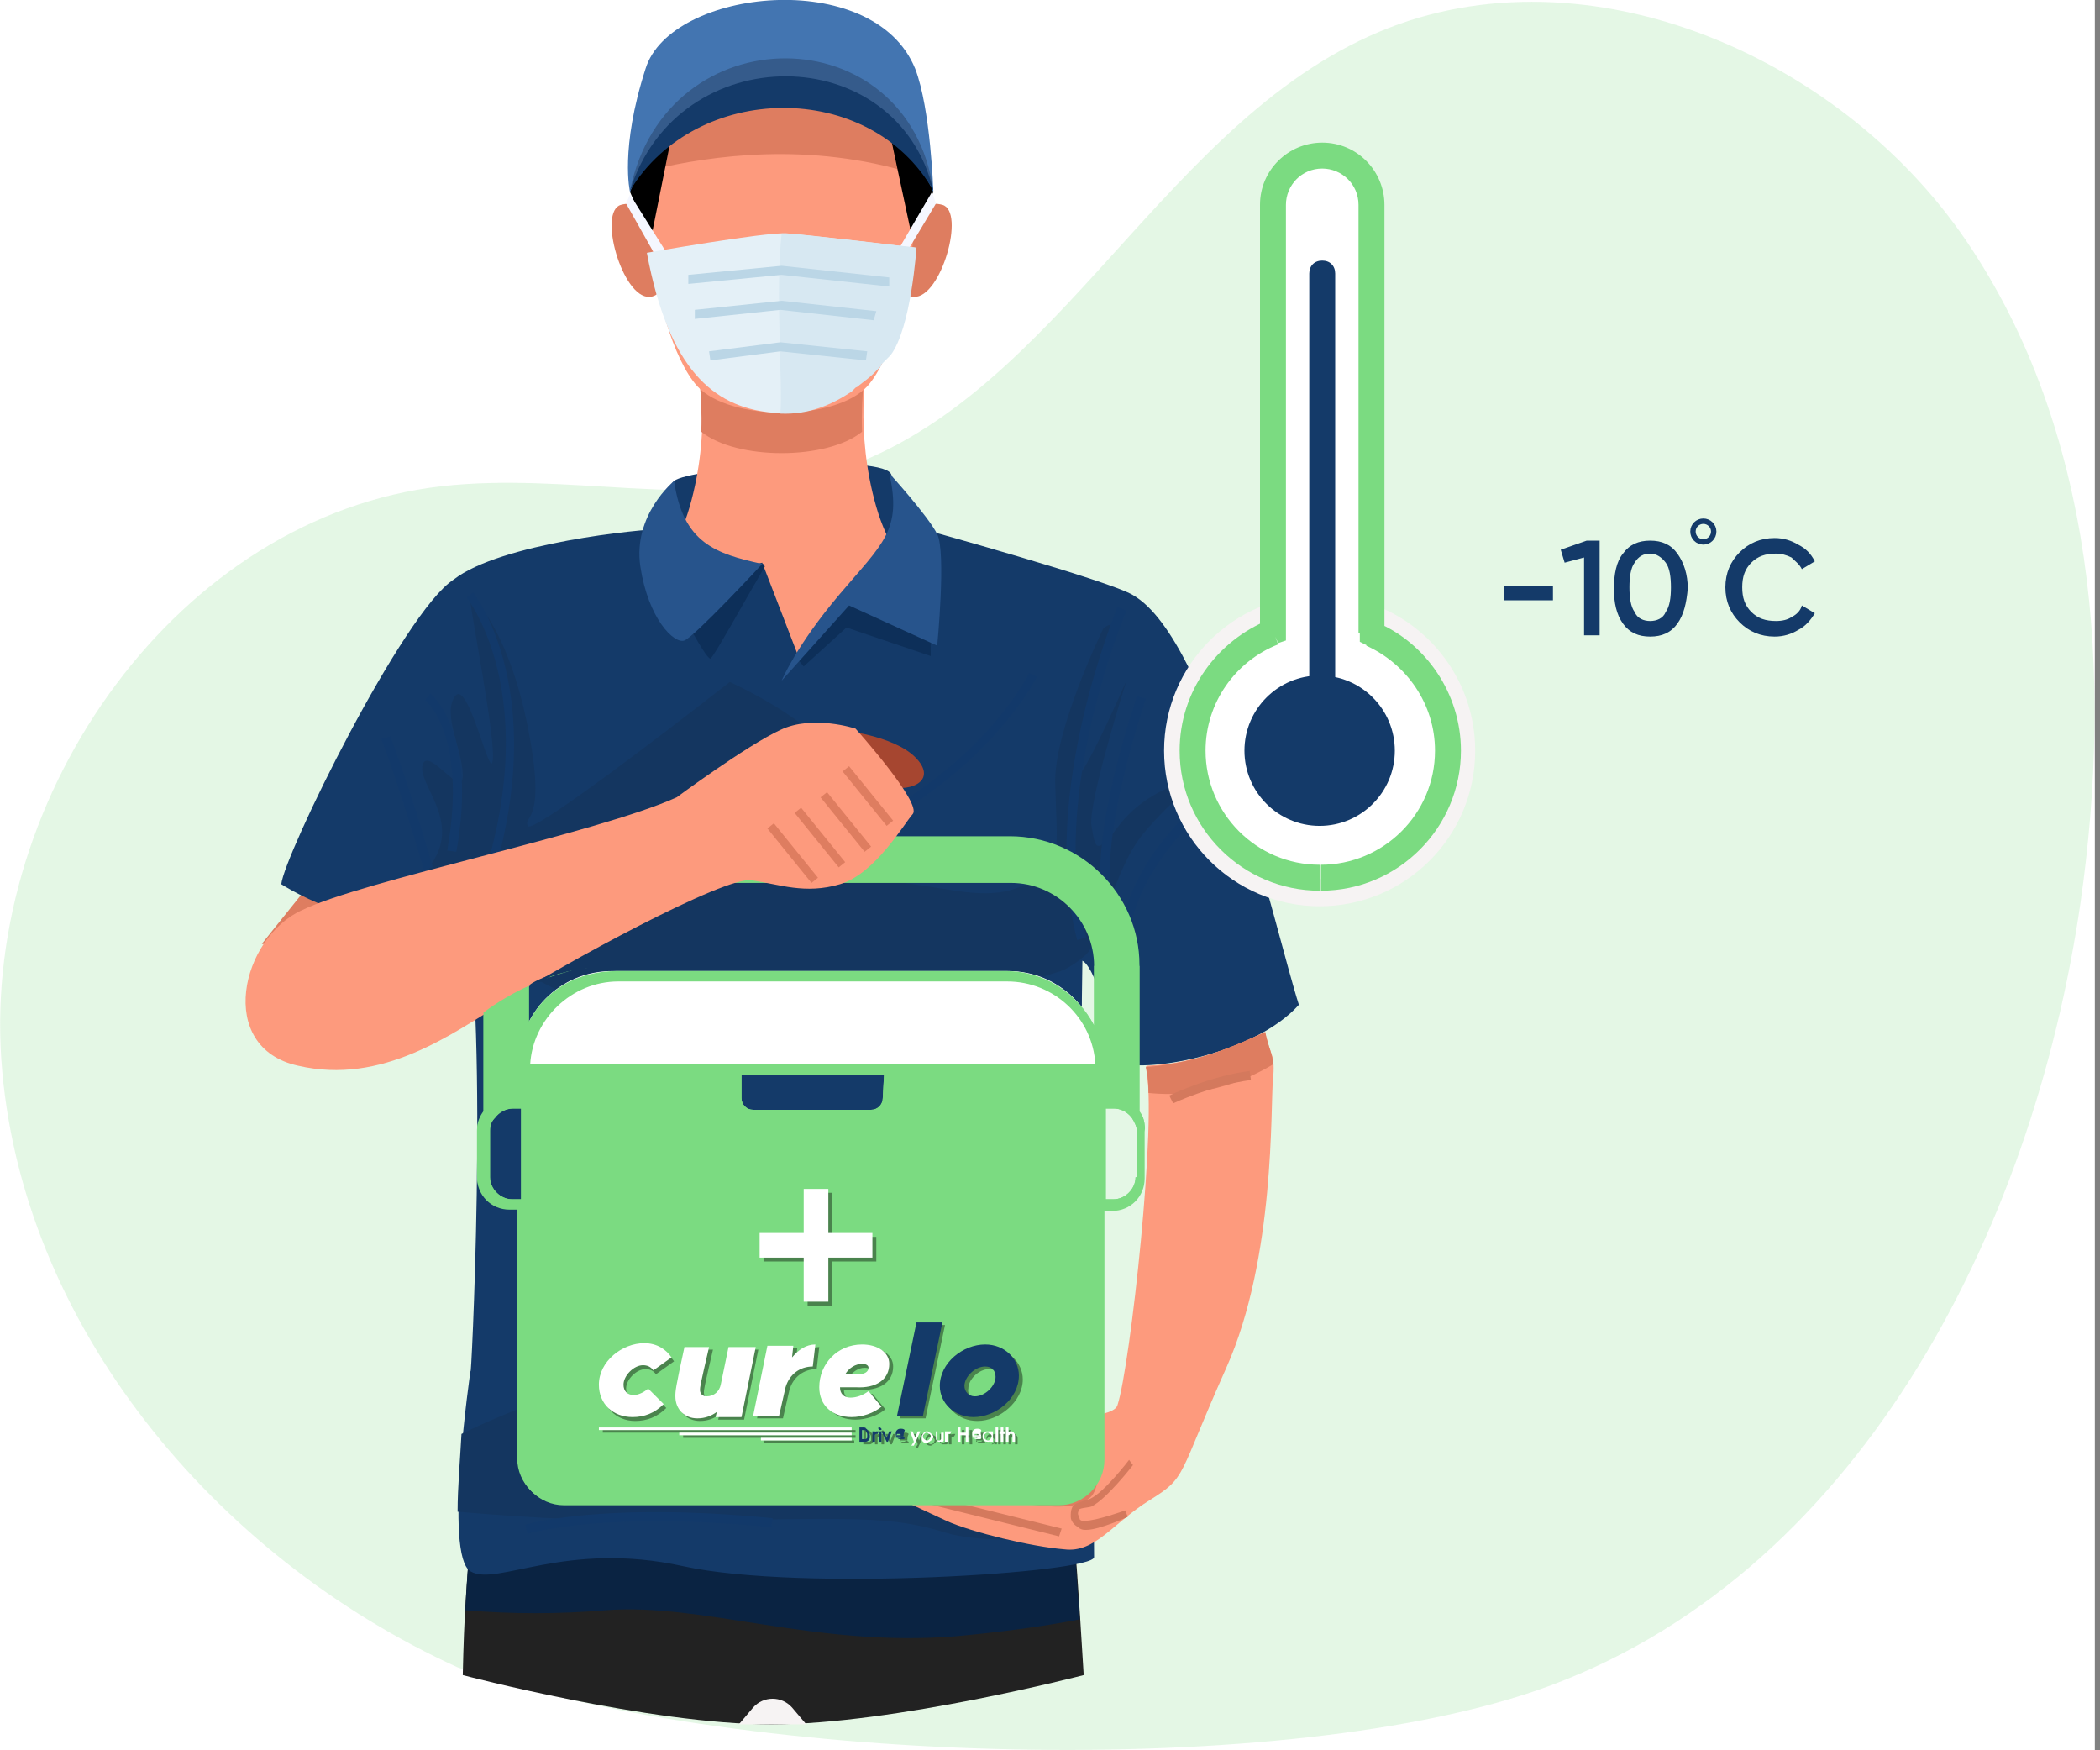 <?xml version="1.0" encoding="utf-8"?>
<!-- Generator: Adobe Illustrator 28.0.0, SVG Export Plug-In . SVG Version: 6.00 Build 0)  -->
<svg version="1.1" id="Layer_1" xmlns="http://www.w3.org/2000/svg" xmlns:xlink="http://www.w3.org/1999/xlink" x="0px" y="0px"
	 width="162px" height="135px" viewBox="0 0 162 135" style="enable-background:new 0 0 162 135;" xml:space="preserve">
<rect x="0" y="0" width="162" height="135" fill="#808080" stroke="none"/>
<style type="text/css">
	.st0{clip-path:url(#SVGID_00000033330636461035795510000014413740515254756029_);}
	.st1{fill:#FFFFFF;}
	.st2{opacity:0.2;fill:#7BDB81;enable-background:new    ;}
	.st3{fill-rule:evenodd;clip-rule:evenodd;fill:#222222;}
	.st4{fill:#F6F3F3;}
	.st5{fill-rule:evenodd;clip-rule:evenodd;fill:#0A2342;}
	.st6{fill-rule:evenodd;clip-rule:evenodd;fill:#143A69;}
	.st7{fill-rule:evenodd;clip-rule:evenodd;fill:#FD9A7D;}
	.st8{fill-rule:evenodd;clip-rule:evenodd;fill:#DE7D60;}
	.st9{fill-rule:evenodd;clip-rule:evenodd;fill:#143660;}
	.st10{fill-rule:evenodd;clip-rule:evenodd;fill:#0D2F59;}
	.st11{fill-rule:evenodd;clip-rule:evenodd;fill:#12396A;}
	.st12{display:none;fill-rule:evenodd;clip-rule:evenodd;fill:#FFFFFF;}
	.st13{fill-rule:evenodd;clip-rule:evenodd;}
	.st14{fill-rule:evenodd;clip-rule:evenodd;fill:#4375B1;}
	.st15{fill-rule:evenodd;clip-rule:evenodd;fill:#355B8B;}
	.st16{fill-rule:evenodd;clip-rule:evenodd;fill:#27548C;}
	.st17{fill:#12396A;}
	.st18{fill:#7BDB81;}
	.st19{fill-rule:evenodd;clip-rule:evenodd;fill:#A64630;}
	.st20{fill:#DE7D60;}
	.st21{fill:#D4795D;}
	.st22{fill:#F5F7FF;}
	.st23{fill-rule:evenodd;clip-rule:evenodd;fill:#E4F0F7;}
	.st24{fill-rule:evenodd;clip-rule:evenodd;fill:#D7E8F2;}
	.st25{fill:#BBD6E6;}
	.st26{opacity:0.4;enable-background:new    ;}
	.st27{display:none;fill:#143A69;}
	.st28{fill:#143A69;}
	.st29{fill:none;stroke:#143A69;stroke-width:0.415;}
	.st30{fill:#143660;}
	.st31{fill-rule:evenodd;clip-rule:evenodd;fill:#FFFFFF;}
	.st32{opacity:0.4;}
</style>
<g>
	<g>
		<g>
			<g>
				<defs>
					<rect id="SVGID_1_" width="161.6" height="135"/>
				</defs>
				<clipPath id="SVGID_00000072984759287280296530000012647254570794632375_">
					<use xlink:href="#SVGID_1_"  style="overflow:visible;"/>
				</clipPath>
				<g style="clip-path:url(#SVGID_00000072984759287280296530000012647254570794632375_);">
					<rect class="st1" width="161.6" height="135"/>
					<path class="st2" d="M35.3,128.6c-18.7-8.5-33.8-26.5-35.2-46.9c-1.4-20.5,13.7-41.9,34-44.2c9.7-1.1,19.7,1.8,29.1-0.8
						c17.7-4.8,25.7-26.3,42.4-33.9c16-7.3,36.2,1.2,46.1,15.8s11.3,33.5,8.8,51c-3.7,25.6-17.4,52.3-42,60.8
						C97.7,137.5,55.8,135.9,35.3,128.6z"/>
					<path class="st3" d="M36.3,118.8h46.6c0,0,0.3,3.6,0.7,10.4c0,0-14.6,3.8-24.1,3.8c-9.4,0-23.8-3.8-23.8-3.8
						C35.8,124.5,36,122,36.3,118.8z"/>
					<path class="st4" d="M58.1,131.7c0.8-0.9,2.2-0.9,3,0l1.1,1.3H57L58.1,131.7z"/>
					<path class="st5" d="M36.3,118.8h46.6c0,0,0.1,2.4,0.4,6.1c-3.1,0.6-6.3,1-9.5,1.3c-10.9,0.9-19.6-2.6-27.1-2
						c-3.6,0.3-7.2,0.3-10.8,0C36,122.2,36.1,120.4,36.3,118.8L36.3,118.8z"/>
					<path class="st6" d="M52,37.1c-1.1,1,0.8,3.8,0.8,3.8s17.1,1.4,17,1.7s-0.6-5.4-1.1-6.1C67.6,35,53.1,36.1,52,37.1L52,37.1z"/>
					<path class="st7" d="M61.8,52.1L47.2,47c0,0,4.3-2,6-7.9s0.7-11,0.7-11s5.4,0.5,6.5,0.6c1.1-0.1,6.5-0.6,6.5-0.6s-1,5.1,0.7,11
						s6,7.9,6,7.9L61.8,52.1L61.8,52.1z"/>
					<path class="st8" d="M27,64.5c-0.2,0-6.8,8.3-6.8,8.3l16,2.5v-7.1C36.2,68.2,26.9,64.5,27,64.5L27,64.5z"/>
					<path class="st6" d="M71.5,40.9c0,0,14.1,3.9,15.9,5c6.1,3.5,11,26,12.8,31.6c-3.6,4-12.3,5.3-13.9,4.4c0,0-1.5-7.1-2.8-7.8
						c-0.3,15.4,0.9,31.4,0.9,46c0,1.2-22.6,2.7-31.7,0.7s-14.4,1.6-16.4,0.4c-2.1-1.2,0-15.5,0-15.5c0,1.9,1.4-26-0.4-35.9
						c-5.9,3.8-14.2-1.6-14.2-1.6c0.2-2.2,9.4-21,13.3-23.5c3.6-2.8,14.4-3.9,16.2-3.9l3.9,3.6l3.7-1l2.7,7
						C64.4,47.6,66.2,43.5,71.5,40.9L71.5,40.9z"/>
					<path class="st9" d="M84.1,106.2c0.1,4.2,0.2,8.4,0.3,12.4c-3.8,0.2-9,0.4-11.5-0.4c-4.2-1.3-7.1-1.1-20-0.9
						c-5.9,0.1-11.8-0.2-17.6-0.7c0-1.9,0.2-4.1,0.3-6c8.1-4,22.4-7.7,22.4-7.7L84.1,106.2L84.1,106.2z"/>
					<path class="st9" d="M36.2,72.2c-0.1-0.8-0.2-1.6-0.3-2.3c-0.4,0.3-0.9,0.5-1.3,0.7c-1.4-1.6-2-3-1.3-4
						c2.3-3.3-1.1-6.1-0.7-7.6c0.4-1.5,3.1,2.7,3.1,0.8s-1.6-4.7-0.6-6.1c1-1.4,2.7,6.5,2.9,5c0.3-1.5-1.7-11.5-1.7-12.3
						s2.9,2.1,4.4,9.6s-0.3,6.8,0,7.7c0.3,0.9,15.6-11.1,15.6-11.1s7.7,3.5,7.7,6.2s-3.5,3.4-5.6,3.8c-2.1,0.3-3.8,1.1-6.5,3.4
						s-2.3,3-2.3,2.6s8.8-0.6,13.6-0.8c4.8-0.1,6.6,0.3,10.5,0.9s4.9-0.3,6.6-1c1.6-0.7,1.2-3.2,1.1-7.3s3.7-11.9,3.7-11.9
						c1.8-1.6-0.2,3.4-1.7,9.5c-1.6,6.1,3.5-5.5,3.5-5.5s-3,9.5-2.7,11.2s0.3,2.4,2.1,0c1.8-2.4,4.7-3.4,5.5-3.4s-1.2,1.1-3.6,4
						c-2.4,2.9-3.1,8.2-4.5,9.4c-1.4,1.2-2.2,1.3-2.2,1.3S63.7,81,53,79.5C46.6,78.5,40,75.3,36.2,72.2L36.2,72.2z"/>
					<path class="st10" d="M71.7,43.3l0.1,7.3l-6.5-2.2l-3.3,3l-0.5-0.6l3.8-4.7l5,1.3L71.7,43.3z"/>
					<path class="st10" d="M55.6,44.4l3.3-0.9l0.1,0.2c-1.3,2.2-4,7.1-4.2,7.1c-0.3,0-1.7-2.6-1.7-2.6
						C53.8,46.5,54.7,45.3,55.6,44.4L55.6,44.4z"/>
					<path class="st11" d="M80,52.2c0,0-7.1,14.1-28.2,16.1l-0.1-0.7C72.5,65.7,79.4,52,79.4,51.9L80,52.2L80,52.2z M40.5,117.6
						c0,0,5.9-1.8,19.1-0.5l-0.1,0.7c-13-1.3-18.8,0.5-18.8,0.5L40.5,117.6L40.5,117.6z M30.1,56.8c0,0,1,2.3,3.3,10.1l-0.7,0.2
						C30.4,59.3,29.4,57,29.4,57L30.1,56.8z M33.2,53.5c0,0,3.7,2.9,2,12.2l-0.7-0.1c1.6-9-1.7-11.6-1.7-11.6L33.2,53.5z M36.1,71.8
						c0-0.2,0-0.3-0.1-0.5c6.8-16.8,0-25.2,0-25.2l0.5-0.4c0,0,7.1,8.8,0,26.3L36.1,71.8L36.1,71.8z"/>
					<path class="st8" d="M50.5,17.3c0,0-0.8-2-2.6-1.5s0.1,7.2,2.2,7.1C52.3,22.8,50.5,17.3,50.5,17.3z"/>
					<path class="st8" d="M70.1,17.3c0,0,0.8-2,2.6-1.5c1.8,0.5-0.1,7.2-2.2,7.1S70.1,17.3,70.1,17.3z"/>
					<path class="st8" d="M54.1,33.3c0.1-3-0.3-5.1-0.3-5.1s5.4,0.5,6.5,0.6c1.1-0.1,6.5-0.6,6.5-0.6s-0.4,2.1-0.3,5.1
						C63.8,35.5,56.8,35.5,54.1,33.3L54.1,33.3z"/>
					<path class="st7" d="M60.5,7.7c7.1,0.1,9.9,4.9,9.9,4.9c0.2,2.1,0.2,4.2,0,6.3c-0.3,3.5-1.6,8.8-3.5,10.9
						c-2.5,2.7-10.6,2.7-13.1,0c-1.9-2.1-3.3-7.3-3.5-10.9c-0.2-2.1-0.2-4.2,0-6.3c0,0,2.9-4.8,9.9-4.9L60.5,7.7L60.5,7.7z"/>
					<path class="st8" d="M60.5,7.7c7.1,0.1,9.9,4.9,9.9,4.9s0,0.3,0.1,0.8c-8.1-2.5-15.6-1.4-20.3-0.3c0-0.4,0-0.6,0-0.6
						s2.9-4.8,9.9-4.9L60.5,7.7L60.5,7.7z"/>
					<path class="st12" d="M55.7,23.5l9.5,0.1C65.1,23.6,60.4,29.5,55.7,23.5z"/>
					<path class="st13" d="M51.7,11l-1.5,7.5l-1.6-3.7C48.6,14.7,49.2,12.7,51.7,11L51.7,11z"/>
					<path class="st13" d="M68.8,11l1.6,7.5l1.6-3.7C72,14.8,71.4,12.7,68.8,11L68.8,11z"/>
					<path class="st14" d="M49.8,5.3c-2,6.2-1.2,9.5-1.2,9.5c4.1-9.6,19.3-9.6,23.4,0c0,0-0.2-6.4-1.4-9.5
						C67.4-2.6,51.7-0.9,49.8,5.3z"/>
					<path class="st15" d="M72,14.7c-4.9-9.2-18.6-9.2-23.4,0C51.4,1,70.1,1.2,72,14.7z"/>
					<path class="st6" d="M72,14.7c-4.9-8.6-18.3-8.4-23.4,0C52.3,2.9,69.2,3,72,14.7z"/>
					<path class="st16" d="M52,37.1c0.7,4.8,3.2,5.6,6.8,6.4c0,0-5.2,5.6-6,5.9c-0.8,0.3-2.8-1.7-3.4-5.7C48.8,39.7,52,37.1,52,37.1
						L52,37.1z"/>
					<path class="st16" d="M68.6,36.5c0,0,3,3.3,3.7,4.7s0,8.6,0,8.6l-6.8-3.1l-5.2,5.8c0,0,1.1-2.7,4.5-6.7
						C68.1,41.9,69.6,40.9,68.6,36.5L68.6,36.5z"/>
					<path class="st17" d="M93.5,62.1c0,0-6.5,4.8-6.5,11.5h-0.7c0-7,6.7-12.1,6.7-12.1L93.5,62.1L93.5,62.1z M86.9,47.1
						c0,0-6.1,14.3-3.1,25.2l-0.7,0.2c-3-11.2,3.1-25.6,3.1-25.7L86.9,47.1L86.9,47.1z M88.4,53.9c0,0-3.7,10.6-2.6,15.9L85.1,70
						c-1.2-5.5,2.6-16.2,2.6-16.3L88.4,53.9L88.4,53.9z"/>
					<path class="st18" d="M87.9,85.7V74.4c0-5.4-4.5-9.9-10-9.9H47.3c-5.5,0-10,4.4-10,9.9v11.3c-0.3,0.4-0.5,0.9-0.5,1.4v3.6
						c0,1.4,1.1,2.5,2.5,2.5h0.6v19.3c0,1.9,1.6,3.5,3.5,3.5h38.2c1.9,0,3.5-1.6,3.5-3.5V93.3h0.6c1.4,0,2.5-1.1,2.5-2.5v-3.6
						C88.4,86.6,88.2,86.1,87.9,85.7L87.9,85.7z M40.1,92.5h-0.6c-0.9,0-1.7-0.8-1.7-1.7v-3.6c0-0.4,0.1-0.7,0.4-1
						c0.3-0.4,0.8-0.7,1.4-0.7h0.6v7C40.2,92.5,40.1,92.5,40.1,92.5z M68.1,84.7c0,0.5-0.4,0.9-0.9,0.9h-9.1c-0.5,0-0.9-0.4-0.9-0.9
						v-1.9h11L68.1,84.7z M40.9,82.1c0.2-3.5,3.2-6.4,6.8-6.4h30c3.6,0,6.6,2.8,6.8,6.4H40.9z M84.4,79.1c-1.3-2.5-3.8-4.2-6.8-4.2
						h-30c-3,0-5.5,1.7-6.8,4.2v-4.6c0-3.5,2.9-6.4,6.4-6.4H78c3.5,0,6.4,2.9,6.4,6.4V79.1z M87.6,90.8c0,0.9-0.8,1.7-1.7,1.7h-0.6
						v-7h0.6c0.5,0,1,0.2,1.4,0.7c0.2,0.3,0.4,0.7,0.4,1v3.6C87.7,90.8,87.6,90.8,87.6,90.8z"/>
					<path class="st19" d="M64.8,56.3c0,0,4.1,0.4,5.8,2.1c1.7,1.7-0.1,2.7-2.1,2.3C66.5,60.2,64.8,56.1,64.8,56.3L64.8,56.3z"/>
					<path class="st7" d="M52.2,61.5c0,0,5.4-4,8-5.2c2.5-1.2,5.8-0.1,5.8-0.1s5.2,5.8,4.4,6.6c-0.7,0.8-2.9,4.6-5.6,5.4
						c-2.7,0.8-4.7,0-6.8-0.3c-2-0.4-14.8,6.6-19,9.3c-4.2,2.6-9.5,6.5-16,5c-6.4-1.4-4.4-9.9,0.3-12C28,67.9,46,64.3,52.2,61.5
						L52.2,61.5z"/>
					<path class="st20" d="M65.5,59.1l3.4,4.2l-0.5,0.4L65,59.5L65.5,59.1z M59.7,63.5l3.4,4.2l-0.5,0.4l-3.4-4.2L59.7,63.5z
						 M61.8,62.3l3.4,4.2l-0.5,0.4l-3.4-4.2L61.8,62.3z M63.8,61.1l3.4,4.2l-0.5,0.4l-3.4-4.2L63.8,61.1z"/>
					<path class="st7" d="M97.6,79.6c0.4,1.9,0.8,1.7,0.6,3.7c-0.2,2,0.2,13.7-3.6,22.2c-3.8,8.5-3,8.4-5.9,10.2
						c-2.9,1.8-4.2,4.1-6.6,3.8c-2.5-0.2-7.1-1.3-9.1-2.2c-1.5-0.7-3.2-1.5-4.1-1.9c-0.1-0.1-0.1-0.3,0.1-0.3h15
						c0.1,0,0.1-0.1,0.1-0.1l-0.3-5.7c0-0.1,0.1-0.1,0.1-0.1c0.5,0,2.1-0.2,2.3-0.8c1-3,3.1-22.3,2.2-26c0-0.1,0-0.2,0.1-0.2
						C92.6,82,95.6,80.5,97.6,79.6L97.6,79.6z"/>
					<path class="st8" d="M97.6,79.6c0.3,1.4,0.6,1.7,0.6,2.5c-4,2.4-7.7,2.4-9.6,2.2c0-0.9-0.1-1.6-0.2-2
						C92.5,82,95.6,80.5,97.6,79.6L97.6,79.6z"/>
					<path class="st8" d="M74,115.1h10.1l-0.3-6c0.3,0,0.7,0,1-0.1c0.1,1.5,0.3,5.4-0.6,6.4c-1.1,1.2-3.6,0.9-8.2,0.1
						C75.2,115.3,74.5,115.2,74,115.1L74,115.1z"/>
					<path class="st21" d="M90.2,84.5c0,0,3.1-1.5,6.2-1.9l0.1,0.7c-3,0.4-6,1.8-6,1.8L90.2,84.5z M71.4,115.3l10.5,2.6l-0.2,0.6
						l-10.5-2.6L71.4,115.3z M87.4,113c0,0-2,2.6-3.2,3.2c-0.3,0.1-1,0.1-1,0.3c0,0.1-0.1,0.2,0,0.4c0,0.1,0.1,0.2,0.1,0.3
						c0,0,0.1,0.1,0.2,0.1s0.1,0,0.2,0c0.9,0,3.1-0.8,3.1-0.8L87,117c0,0-2.2,1-3.2,1c-0.2,0-0.3,0-0.5-0.1
						c-0.1-0.1-0.3-0.2-0.4-0.3c-0.2-0.2-0.3-0.4-0.3-0.6s0-0.5,0.1-0.7l0,0c0.1-0.4,0.9-0.5,1.4-0.7c1.1-0.5,3-3,3-3L87.4,113
						L87.4,113z"/>
					<path class="st22" d="M72.2,15.7l-2.4,4l-0.7-0.1l2.8-4.8L72.2,15.7z"/>
					<path class="st22" d="M48.3,15.7l2.2,3.9l0.8-0.3L48.6,15L48.3,15.7z"/>
					<path class="st23" d="M49.9,19.5c0,0,9.1-1.6,10.7-1.5s10,1.1,10,1.1s-0.4,6.4-2.1,8.4c-1.7,1.9-4.8,4.8-9.2,4.3
						C55.1,31.3,51.6,28.6,49.9,19.5z"/>
					<path class="st24" d="M60.3,18c0.2,0,0.3,0,0.4,0c1.6,0.1,10,1.1,10,1.1s-0.4,6.2-2,8.3l0,0l-0.1,0.1l-0.1,0.1l-0.1,0.1l0,0
						l-0.1,0.1l0,0l-0.1,0.1L68.1,28l0,0L68,28.1l0,0v0.1l0,0l-0.1,0.1l0,0l-0.1,0.1l0,0l-0.1,0.1l0,0l-0.1,0.1l0,0l0,0l-0.1,0.1
						l-0.1,0.1c-0.3,0.3-0.7,0.6-1.1,0.9l0,0l-0.1,0.1l0,0L66,29.9l0,0L65.9,30l-0.1,0.1l0,0l-0.1,0.1c-1.5,1-3.3,1.8-5.5,1.7
						C60.4,29.9,59.8,22.5,60.3,18L60.3,18z"/>
					<path class="st25" d="M67.6,24l-7.3-0.8l-6.7,0.7v0.7l6.6-0.7l7.2,0.8L67.6,24L67.6,24z M66.9,27.1l-6.7-0.7l-5.5,0.7l0.1,0.7
						l5.4-0.7l6.6,0.7L66.9,27.1L66.9,27.1z M68.6,21.4l-8.3-0.9l-7.2,0.7v0.7l7.2-0.7l8.3,0.9V21.4L68.6,21.4z"/>
					<path class="st1" d="M40,82.2c0-4.1,3.2-7.3,7.2-7.3h30.6c4,0,7.2,3.3,7.2,7.3l0,0H40L40,82.2z"/>
					<path class="st18" d="M87.9,85.8V74.5c0,0-4.5,0-10,0H47.3c-5.5,0-10,3.6-10,3.6v7.7c-0.3,0.4-0.5,0.9-0.5,1.4v3.6
						c0,1.4,1.1,2.5,2.5,2.5H40v19.3c0,1.9,1.6,3.5,3.5,3.5h38.2c1.9,0,3.5-1.6,3.5-3.5V93.4h0.6c1.4,0,2.5-1.1,2.5-2.5v-3.6
						C88.4,86.7,88.2,86.2,87.9,85.8z M40.1,92.5h-0.6c-0.9,0-1.7-0.8-1.7-1.7v-3.6c0-0.4,0.1-0.7,0.4-1c0.3-0.4,0.8-0.7,1.4-0.7
						h0.6v7C40.2,92.5,40.1,92.5,40.1,92.5z M68.1,84.7c0,0.5-0.4,0.9-0.9,0.9h-9.1c-0.5,0-0.9-0.4-0.9-0.9v-1.8h11L68.1,84.7z
						 M40.9,82.1c0.2-3.5,3.2-6.4,6.8-6.4h30c3.6,0,6.6,2.8,6.8,6.4H40.9z M84.4,79.1c-1.3-2.5-3.8-4.2-6.8-4.2h-30
						c-3,0-5.5,1.4-6.8,3.9V76c0,0,2.9-1.5,6.4-1.5H78c3.5,0,6.4,0,6.4,0V79.1z M87.6,90.8c0,0.9-0.8,1.7-1.7,1.7h-0.6v-7h0.6
						c0.5,0,1,0.2,1.4,0.7c0.2,0.3,0.4,0.7,0.4,1v3.6C87.7,90.8,87.6,90.8,87.6,90.8z"/>
					<path class="st26" d="M64.2,95.4h3.4v1.9h-3.4v3.4h-1.9v-3.4h-3.4v-1.9h3.4V92h1.9V95.4z"/>
					<path class="st1" d="M63.9,95.1h3.4V97h-3.4v3.4H62V97h-3.4v-1.9H62v-3.4h1.9V95.1z"/>
					<path class="st27" d="M102,20L102,20c0.6,0,1,0.4,1,1v38c0,0.6-0.4,1-1,1l0,0c-0.6,0-1-0.4-1-1V21C101,20.4,101.4,20,102,20z"
						/>
					<path class="st28" d="M116,46.3v-1.1h3.8v1.1H116z M122.4,41.7h1V49h-1.2v-6l-1.5,0.4l-0.3-1L122.4,41.7z M129.4,48.1
						c-0.5,0.7-1.2,1-2.1,1s-1.6-0.3-2.1-1s-0.7-1.6-0.7-2.7c0-1.1,0.2-2.1,0.7-2.7c0.5-0.7,1.2-1,2.1-1s1.6,0.3,2.1,1
						s0.8,1.6,0.8,2.7C130.1,46.5,129.9,47.4,129.4,48.1z M127.3,47.9c0.5,0,1-0.2,1.2-0.7c0.3-0.4,0.4-1.1,0.4-1.9
						c0-0.8-0.1-1.5-0.4-1.9c-0.3-0.4-0.7-0.7-1.2-0.7s-0.9,0.2-1.2,0.7c-0.3,0.4-0.4,1.1-0.4,1.9c0,0.8,0.1,1.5,0.4,1.9
						C126.3,47.7,126.8,47.9,127.3,47.9z M136.9,49.1c-1.1,0-2-0.4-2.7-1.1c-0.7-0.7-1.1-1.6-1.1-2.7c0-1.1,0.4-2,1.1-2.7
						c0.7-0.7,1.6-1.1,2.7-1.1c0.7,0,1.3,0.2,1.8,0.5c0.6,0.3,1,0.7,1.3,1.3l-1,0.6c-0.2-0.4-0.5-0.6-0.8-0.9
						c-0.4-0.2-0.8-0.3-1.2-0.3c-0.8,0-1.4,0.2-1.9,0.7s-0.7,1.1-0.7,1.9c0,0.8,0.2,1.4,0.7,1.9s1.1,0.7,1.9,0.7
						c0.5,0,0.9-0.1,1.2-0.3c0.4-0.2,0.7-0.5,0.8-0.9l1,0.6c-0.3,0.5-0.7,1-1.3,1.3C138.2,48.9,137.6,49.1,136.9,49.1z"/>
					<circle class="st29" cx="131.4" cy="41" r="0.8"/>
				</g>
			</g>
		</g>
	</g>
</g>
<polyline class="st9" points="78.9,74.4 78.9,74.7 44.7,74.7 44.7,74.4 "/>
<g id="Layer_2">
	<rect x="41.9" y="75" transform="matrix(0.953 -0.304 0.304 0.953 -20.798 16.801)" class="st30" width="3.3" height="0.3"/>
</g>
<g>
	<circle class="st4" cx="101.8" cy="57.9" r="12"/>
	<path class="st31" d="M102,12.1c-2.1,0-3.8,1.7-3.8,3.8v32.9c-3.6,1.4-6.2,5-6.2,9.2c0,5.4,4.4,9.8,9.8,9.8s9.8-4.4,9.8-9.8
		c0-4-2.4-7.5-5.9-9V16C105.8,13.7,104.1,12.1,102,12.1z"/>
	<path class="st18" d="M98.2,48.7l0.4,0.9l0.6-0.2v-0.7H98.2z M105.9,48.8h-1v0.7l0.6,0.3L105.9,48.8z M99.2,15.8
		c0-1.5,1.2-2.8,2.8-2.8v-2c-2.6,0-4.8,2.1-4.8,4.8H99.2z M99.2,48.7V15.8h-2v32.9H99.2z M93,57.9c0-3.7,2.3-6.9,5.6-8.2l-0.7-1.9
		c-4,1.6-6.9,5.5-6.9,10.1H93z M101.8,66.7c-4.9,0-8.8-4-8.8-8.8h-2c0,6,4.9,10.8,10.8,10.8V66.7z M110.7,57.9c0,4.9-4,8.8-8.8,8.8
		v2c6,0,10.8-4.9,10.8-10.8C112.7,57.9,110.7,57.9,110.7,57.9z M105.4,49.8c3.1,1.4,5.3,4.5,5.3,8.1h2c0-4.4-2.7-8.3-6.5-9.9
		L105.4,49.8z M104.8,15.8v33h2v-33C106.8,15.8,104.8,15.8,104.8,15.8z M102,13c1.5,0,2.8,1.2,2.8,2.8h2c0-2.6-2.1-4.8-4.8-4.8V13z"
		/>
	<circle class="st28" cx="101.8" cy="57.9" r="5.8"/>
	<path class="st28" d="M102,20.1L102,20.1c0.6,0,1,0.4,1,1v38c0,0.6-0.4,1-1,1l0,0c-0.6,0-1-0.4-1-1v-38
		C101,20.5,101.4,20.1,102,20.1z"/>
</g>
<g class="st32">
	<path class="st13" d="M49,109.6c0.9,0,1.7-0.3,2.4-1l-1.2-1.2c-0.2,0.2-0.7,0.5-1.1,0.5c-0.5,0-0.8-0.3-0.8-0.8
		c0-0.7,0.8-1.5,1.5-1.5c0.3,0,0.6,0.1,0.8,0.4l1.4-1c-0.4-0.6-1.1-1.1-2.1-1.1c-1.7,0-3.5,1.4-3.5,3.2
		C46.5,108.5,47.5,109.6,49,109.6L49,109.6z M56.5,104.1l-0.6,2.9c-0.1,0.5-0.5,0.9-1.1,0.9c-0.3,0-0.5-0.2-0.5-0.5
		c0-0.2,0-0.3,0.7-3.3H53c-0.7,3.2-0.7,3.4-0.7,3.8c0,1,0.7,1.7,1.7,1.7c0.6,0,1.1-0.2,1.5-0.5l-0.1,0.4h2l1.1-5.4H56.5L56.5,104.1z
		 M61.4,104.9c0.5-0.6,1.1-1,1.8-1l-0.2,1.7c-1,0-1.8,0.6-2.1,1.6l-0.5,2.2h-2l1.1-5.4h2L61.4,104.9L61.4,104.9z M68.9,105.4
		c0-0.9-0.9-1.5-2.1-1.5c-1.9,0-3.3,1.5-3.3,3.3c0,1.4,1,2.3,2.5,2.3c0.8,0,1.7-0.3,2.3-0.8l-1-1.2c-0.4,0.3-0.9,0.5-1.4,0.5
		c-0.5,0-0.8-0.3-0.8-0.8h1.1C67.9,107.3,68.9,106.6,68.9,105.4L68.9,105.4z M66.7,105.5c0.3,0,0.5,0.1,0.5,0.3
		c0,0.3-0.3,0.5-0.8,0.5h-1C65.8,105.8,66.2,105.5,66.7,105.5z"/>
	<path class="st13" d="M69.4,109.4h2l1.5-7.2h-2L69.4,109.4L69.4,109.4z M75.4,109.6c-1.5,0-2.6-1.1-2.6-2.4c0-1.8,1.8-3.2,3.5-3.2
		c1.5,0,2.6,1.1,2.6,2.4C78.9,108.1,77.1,109.6,75.4,109.6L75.4,109.6z M75.5,107.9c0.8,0,1.6-0.8,1.6-1.5c0-0.5-0.3-0.8-0.8-0.8
		c-0.8,0-1.6,0.8-1.6,1.5C74.6,107.6,75,107.9,75.5,107.9z"/>
	<path class="st13" d="M66.6,110.3h0.2c0.2,0,0.3,0,0.3,0.1c0.1,0,0.1,0.1,0.2,0.2c0,0.1,0.1,0.2,0.1,0.3c0,0.1,0,0.2,0,0.2
		c0,0.1-0.1,0.1-0.1,0.2c0,0-0.1,0.1-0.2,0.1c-0.1,0-0.2,0-0.3,0h-0.2V110.3L66.6,110.3z M66.8,110.5v0.7h0.1c0.1,0,0.2,0,0.2,0
		c0,0,0.1-0.1,0.1-0.1c0,0,0-0.1,0-0.2c0-0.1,0-0.2-0.1-0.3C67,110.6,67,110.5,66.8,110.5L66.8,110.5L66.8,110.5z M67.5,110.6h0.2
		v0.1c0,0,0-0.1,0.1-0.1c0,0,0.1,0,0.1,0c0,0,0.1,0,0.1,0l-0.1,0.2c0,0,0,0-0.1,0c0,0-0.1,0-0.1,0.1c0,0,0,0.1,0,0.2l0,0v0.3h-0.2
		V110.6L67.5,110.6z M68.1,110.3C68.1,110.3,68.2,110.3,68.1,110.3c0.1,0.1,0.1,0.1,0.1,0.1c0,0,0,0.1,0,0.1c0,0-0.1,0-0.1,0
		c0,0-0.1,0-0.1,0c0,0,0-0.1,0-0.1C68,110.4,68,110.4,68.1,110.3C68.1,110.3,68.1,110.3,68.1,110.3L68.1,110.3z M68,110.6h0.2v0.8
		H68V110.6L68,110.6z M68.3,110.6h0.2l0.2,0.5l0.2-0.5h0.2l-0.3,0.8h-0.1L68.3,110.6L68.3,110.6z M70,111.1h-0.6
		c0,0.1,0,0.1,0.1,0.1c0,0,0.1,0,0.2,0c0.1,0,0.1,0,0.2-0.1l0.2,0.1c0,0.1-0.1,0.1-0.1,0.1c-0.1,0-0.1,0-0.2,0c-0.1,0-0.2,0-0.3-0.1
		c-0.1-0.1-0.1-0.2-0.1-0.3c0-0.1,0-0.2,0.1-0.3c0.1-0.1,0.2-0.1,0.3-0.1c0.1,0,0.2,0,0.3,0.1C70,110.8,70,110.9,70,111.1L70,111.1
		L70,111.1z M69.8,110.9c0,0,0-0.1-0.1-0.1c0,0-0.1,0-0.1,0c-0.1,0-0.1,0-0.1,0c0,0,0,0.1-0.1,0.1H69.8z"/>
	<path class="st13" d="M70.5,110.6h0.2l0.2,0.5l0.2-0.5h0.2l-0.5,1.1h-0.2l0.2-0.3L70.5,110.6L70.5,110.6z M71.8,110.6
		c0.1,0,0.1,0,0.2,0.1c0.1,0,0.1,0.1,0.2,0.1c0,0.1,0.1,0.1,0.1,0.2c0,0.1,0,0.1-0.1,0.2c0,0.1-0.1,0.1-0.2,0.2
		c-0.1,0-0.1,0.1-0.2,0.1c-0.1,0-0.2,0-0.3-0.1c-0.1-0.1-0.1-0.2-0.1-0.3c0-0.1,0-0.2,0.1-0.3C71.6,110.6,71.7,110.6,71.8,110.6
		L71.8,110.6z M71.8,110.8c-0.1,0-0.1,0-0.2,0.1c0,0-0.1,0.1-0.1,0.2c0,0.1,0,0.1,0.1,0.2c0,0,0.1,0.1,0.2,0.1c0.1,0,0.1,0,0.2-0.1
		c0,0,0.1-0.1,0.1-0.2c0-0.1,0-0.1-0.1-0.2C71.9,110.8,71.9,110.8,71.8,110.8L71.8,110.8z M72.4,110.6h0.2v0.4c0,0.1,0,0.1,0,0.2
		c0,0,0,0.1,0,0.1c0,0,0.1,0,0.1,0c0,0,0.1,0,0.1,0c0,0,0,0,0.1-0.1c0,0,0-0.1,0-0.1v-0.4h0.2v0.3c0,0.1,0,0.2,0,0.3
		c0,0.1-0.1,0.1-0.1,0.1c-0.1,0-0.1,0-0.2,0c-0.1,0-0.2,0-0.2-0.1c-0.1,0-0.1-0.1-0.1-0.2c0,0,0-0.1,0-0.3V110.6L72.4,110.6z
		 M73.2,110.6h0.2v0.1c0,0,0-0.1,0.1-0.1c0,0,0.1,0,0.1,0c0,0,0.1,0,0.1,0l-0.1,0.2c0,0,0,0-0.1,0c0,0-0.1,0-0.1,0.1
		c0,0,0,0.1,0,0.2l0,0v0.3h-0.2V110.6L73.2,110.6z M74.2,110.3h0.2v0.4h0.4v-0.4h0.2v1.1h-0.2v-0.5h-0.4v0.5h-0.2V110.3L74.2,110.3z
		 M75.9,111.1h-0.6c0,0.1,0,0.1,0.1,0.1c0,0,0.1,0,0.2,0c0.1,0,0.1,0,0.2-0.1l0.2,0.1c0,0.1-0.1,0.1-0.1,0.1c-0.1,0-0.1,0-0.2,0
		c-0.1,0-0.2,0-0.3-0.1c-0.1-0.1-0.1-0.2-0.1-0.3c0-0.1,0-0.2,0.1-0.3c0.1-0.1,0.2-0.1,0.3-0.1c0.1,0,0.2,0,0.3,0.1
		C75.9,110.8,75.9,110.9,75.9,111.1L75.9,111.1L75.9,111.1z M75.7,110.9c0,0,0-0.1-0.1-0.1c0,0-0.1,0-0.1,0c-0.1,0-0.1,0-0.1,0
		c0,0,0,0.1-0.1,0.1H75.7L75.7,110.9z M76.7,110.6h0.2v0.8h-0.2v-0.1c0,0-0.1,0.1-0.1,0.1c0,0-0.1,0-0.1,0c-0.1,0-0.2,0-0.3-0.1
		c-0.1-0.1-0.1-0.2-0.1-0.3c0-0.1,0-0.2,0.1-0.3c0.1-0.1,0.2-0.1,0.3-0.1c0,0,0.1,0,0.1,0C76.6,110.6,76.6,110.7,76.7,110.6
		L76.7,110.6L76.7,110.6z M76.4,110.8c-0.1,0-0.1,0-0.2,0.1c0,0-0.1,0.1-0.1,0.2c0,0.1,0,0.1,0.1,0.2c0,0,0.1,0.1,0.2,0.1
		c0.1,0,0.1,0,0.2-0.1c0,0,0.1-0.1,0.1-0.2c0-0.1,0-0.1-0.1-0.2C76.6,110.8,76.5,110.8,76.4,110.8L76.4,110.8z M77,110.3h0.2v1.1H77
		V110.3L77,110.3z M77.4,110.3h0.2v0.3h0.1v0.2h-0.1v0.6h-0.2v-0.6h-0.1v-0.2h0.1V110.3L77.4,110.3z M77.8,110.3H78v0.4
		c0,0,0.1-0.1,0.1-0.1c0,0,0.1,0,0.1,0c0.1,0,0.1,0,0.2,0.1c0,0,0.1,0.1,0.1,0.2v0.5h-0.2v-0.3c0-0.1,0-0.2,0-0.2c0,0,0-0.1,0-0.1
		c0,0,0,0-0.1,0c0,0-0.1,0-0.1,0c0,0,0,0.1-0.1,0.1c0,0,0,0.1,0,0.2v0.3h-0.2V110.3z"/>
	<rect x="46.5" y="110.3" class="st13" width="19.5" height="0.2"/>
	<rect x="58.9" y="111.1" class="st13" width="7" height="0.2"/>
	<rect x="52.7" y="110.7" class="st13" width="13.3" height="0.2"/>
</g>
<g>
	<path class="st31" d="M48.8,109.3c0.9,0,1.7-0.3,2.4-1l-1.2-1.2c-0.2,0.2-0.7,0.5-1.1,0.5c-0.5,0-0.8-0.3-0.8-0.8
		c0-0.7,0.8-1.5,1.5-1.5c0.3,0,0.6,0.1,0.8,0.4l1.4-1c-0.4-0.6-1.1-1.1-2.1-1.1c-1.7,0-3.5,1.4-3.5,3.2
		C46.2,108.3,47.3,109.3,48.8,109.3L48.8,109.3z M56.2,103.9l-0.6,2.9c-0.1,0.5-0.5,0.9-1.1,0.9c-0.3,0-0.5-0.2-0.5-0.5
		c0-0.2,0-0.3,0.7-3.3h-1.9c-0.7,3.2-0.7,3.4-0.7,3.8c0,1,0.7,1.7,1.7,1.7c0.6,0,1.1-0.2,1.5-0.5l-0.1,0.4h2l1.1-5.4H56.2
		L56.2,103.9z M61.1,104.7c0.5-0.6,1.1-1,1.8-1l-0.2,1.7c-1,0-1.8,0.6-2.1,1.6l-0.5,2.2h-2l1.1-5.4h2L61.1,104.7L61.1,104.7z
		 M68.6,105.2c0-0.9-0.9-1.5-2.1-1.5c-1.9,0-3.3,1.5-3.3,3.3c0,1.4,1,2.3,2.5,2.3c0.8,0,1.7-0.3,2.3-0.8l-1-1.2
		c-0.4,0.3-0.9,0.5-1.4,0.5c-0.5,0-0.8-0.3-0.8-0.8H66C67.6,107.1,68.6,106.4,68.6,105.2L68.6,105.2z M66.5,105.2
		c0.3,0,0.5,0.1,0.5,0.3c0,0.3-0.3,0.5-0.8,0.5h-1C65.5,105.5,66,105.2,66.5,105.2z"/>
	<path class="st6" d="M69.2,109.2h2l1.5-7.2h-2L69.2,109.2L69.2,109.2z M75.1,109.3c-1.5,0-2.6-1.1-2.6-2.4c0-1.8,1.8-3.2,3.5-3.2
		c1.5,0,2.6,1.1,2.6,2.4C78.6,107.9,76.8,109.3,75.1,109.3L75.1,109.3z M75.2,107.7c0.8,0,1.6-0.8,1.6-1.5c0-0.5-0.3-0.8-0.8-0.8
		c-0.8,0-1.6,0.8-1.6,1.5C74.4,107.3,74.7,107.7,75.2,107.7z"/>
	<path class="st6" d="M66.3,110.1h0.2c0.2,0,0.3,0,0.3,0.1c0.1,0,0.1,0.1,0.2,0.2c0,0.1,0.1,0.2,0.1,0.3c0,0.1,0,0.2,0,0.2
		c0,0.1-0.1,0.1-0.1,0.2c0,0-0.1,0.1-0.2,0.1c-0.1,0-0.2,0-0.3,0h-0.2V110.1L66.3,110.1z M66.5,110.3v0.7h0.1c0.1,0,0.2,0,0.2,0
		c0,0,0.1-0.1,0.1-0.1c0,0,0-0.1,0-0.2c0-0.1,0-0.2-0.1-0.3C66.8,110.3,66.7,110.3,66.5,110.3L66.5,110.3L66.5,110.3z M67.3,110.4
		h0.2v0.1c0,0,0-0.1,0.1-0.1c0,0,0.1,0,0.1,0c0,0,0.1,0,0.1,0l-0.1,0.2c0,0,0,0-0.1,0c0,0-0.1,0-0.1,0.1c0,0,0,0.1,0,0.2l0,0v0.3
		h-0.2V110.4L67.3,110.4z M67.9,110.1C67.9,110.1,67.9,110.1,67.9,110.1c0.1,0.1,0.1,0.1,0.1,0.1c0,0,0,0.1,0,0.1c0,0-0.1,0-0.1,0
		c0,0-0.1,0-0.1,0c0,0,0-0.1,0-0.1C67.7,110.2,67.7,110.1,67.9,110.1C67.8,110.1,67.8,110.1,67.9,110.1L67.9,110.1z M67.8,110.4H68
		v0.8h-0.2V110.4L67.8,110.4z M68,110.4h0.2l0.2,0.5l0.2-0.5h0.2l-0.3,0.8h-0.1L68,110.4L68,110.4z M69.7,110.8h-0.6
		c0,0.1,0,0.1,0.1,0.1c0,0,0.1,0,0.2,0c0.1,0,0.1,0,0.2-0.1l0.2,0.1c0,0.1-0.1,0.1-0.1,0.1c-0.1,0-0.1,0-0.2,0c-0.1,0-0.2,0-0.3-0.1
		c-0.1-0.1-0.1-0.2-0.1-0.3c0-0.1,0-0.2,0.1-0.3c0.1-0.1,0.2-0.1,0.3-0.1c0.1,0,0.2,0,0.3,0.1C69.7,110.6,69.7,110.7,69.7,110.8
		L69.7,110.8L69.7,110.8z M69.5,110.7c0,0,0-0.1-0.1-0.1c0,0-0.1,0-0.1,0c-0.1,0-0.1,0-0.1,0c0,0,0,0.1-0.1,0.1H69.5z"/>
	<path class="st31" d="M70.2,110.4h0.2l0.2,0.5l0.2-0.5h0.2l-0.5,1.1h-0.2l0.2-0.3L70.2,110.4L70.2,110.4z M71.5,110.4
		c0.1,0,0.1,0,0.2,0.1c0.1,0,0.1,0.1,0.2,0.1c0,0.1,0.1,0.1,0.1,0.2c0,0.1,0,0.1-0.1,0.2c0,0.1-0.1,0.1-0.2,0.2
		c-0.1,0-0.1,0.1-0.2,0.1c-0.1,0-0.2,0-0.3-0.1c-0.1-0.1-0.1-0.2-0.1-0.3c0-0.1,0-0.2,0.1-0.3C71.3,110.4,71.4,110.4,71.5,110.4
		L71.5,110.4z M71.5,110.5c-0.1,0-0.1,0-0.2,0.1c0,0-0.1,0.1-0.1,0.2c0,0.1,0,0.1,0.1,0.2c0,0,0.1,0.1,0.2,0.1c0.1,0,0.1,0,0.2-0.1
		c0,0,0.1-0.1,0.1-0.2c0-0.1,0-0.1-0.1-0.2C71.6,110.6,71.6,110.5,71.5,110.5L71.5,110.5z M72.1,110.4h0.2v0.4c0,0.1,0,0.1,0,0.2
		c0,0,0,0.1,0,0.1c0,0,0.1,0,0.1,0c0,0,0.1,0,0.1,0c0,0,0,0,0.1-0.1c0,0,0-0.1,0-0.1v-0.4h0.2v0.3c0,0.1,0,0.2,0,0.3
		c0,0.1-0.1,0.1-0.1,0.1c-0.1,0-0.1,0-0.2,0c-0.1,0-0.2,0-0.2-0.1c-0.1,0-0.1-0.1-0.1-0.2c0,0,0-0.1,0-0.3V110.4L72.1,110.4z
		 M72.9,110.4h0.2v0.1c0,0,0-0.1,0.1-0.1c0,0,0.1,0,0.1,0c0,0,0.1,0,0.1,0l-0.1,0.2c0,0,0,0-0.1,0c0,0-0.1,0-0.1,0.1
		c0,0,0,0.1,0,0.2l0,0v0.3h-0.2V110.4L72.9,110.4z M73.9,110.1h0.2v0.4h0.4v-0.4h0.2v1.1h-0.2v-0.5h-0.4v0.5h-0.2V110.1L73.9,110.1z
		 M75.7,110.8H75c0,0.1,0,0.1,0.1,0.1c0,0,0.1,0,0.2,0c0.1,0,0.1,0,0.2-0.1l0.2,0.1c0,0.1-0.1,0.1-0.1,0.1c-0.1,0-0.1,0-0.2,0
		c-0.1,0-0.2,0-0.3-0.1c-0.1-0.1-0.1-0.2-0.1-0.3c0-0.1,0-0.2,0.1-0.3c0.1-0.1,0.2-0.1,0.3-0.1c0.1,0,0.2,0,0.3,0.1
		C75.6,110.6,75.7,110.7,75.7,110.8L75.7,110.8L75.7,110.8z M75.5,110.7c0,0,0-0.1-0.1-0.1c0,0-0.1,0-0.1,0c-0.1,0-0.1,0-0.1,0
		c0,0,0,0.1-0.1,0.1H75.5L75.5,110.7z M76.4,110.4h0.2v0.8h-0.2v-0.1c0,0-0.1,0.1-0.1,0.1c0,0-0.1,0-0.1,0c-0.1,0-0.2,0-0.3-0.1
		c-0.1-0.1-0.1-0.2-0.1-0.3c0-0.1,0-0.2,0.1-0.3c0.1-0.1,0.2-0.1,0.3-0.1c0,0,0.1,0,0.1,0C76.3,110.4,76.4,110.4,76.4,110.4
		L76.4,110.4L76.4,110.4z M76.2,110.5c-0.1,0-0.1,0-0.2,0.1c0,0-0.1,0.1-0.1,0.2c0,0.1,0,0.1,0.1,0.2c0,0,0.1,0.1,0.2,0.1
		c0.1,0,0.1,0,0.2-0.1c0,0,0.1-0.1,0.1-0.2c0-0.1,0-0.1-0.1-0.2C76.3,110.6,76.3,110.5,76.2,110.5L76.2,110.5z M76.8,110.1H77v1.1
		h-0.2V110.1L76.8,110.1z M77.2,110.1h0.2v0.3h0.1v0.2h-0.1v0.6h-0.2v-0.6h-0.1v-0.2h0.1V110.1L77.2,110.1z M77.6,110.1h0.2v0.4
		c0,0,0.1-0.1,0.1-0.1c0,0,0.1,0,0.1,0c0.1,0,0.1,0,0.2,0.1c0,0,0.1,0.1,0.1,0.2v0.5h-0.2v-0.3c0-0.1,0-0.2,0-0.2c0,0,0-0.1,0-0.1
		c0,0,0,0-0.1,0c0,0-0.1,0-0.1,0c0,0,0,0.1-0.1,0.1c0,0,0,0.1,0,0.2v0.3h-0.2V110.1z"/>
	<rect x="46.2" y="110.1" class="st31" width="19.5" height="0.2"/>
	<rect x="58.7" y="110.9" class="st31" width="7" height="0.2"/>
	<rect x="52.4" y="110.5" class="st31" width="13.3" height="0.2"/>
</g>
<ellipse transform="matrix(0.911 -0.413 0.413 0.911 -27.518 23.961)" class="st30" cx="41.7" cy="75.6" rx="0.9" ry="0.1"/>
<ellipse transform="matrix(0.911 -0.413 0.413 0.911 -27.667 23.792)" class="st28" cx="41.2" cy="75.9" rx="0.4" ry="0.1"/>
</svg>
